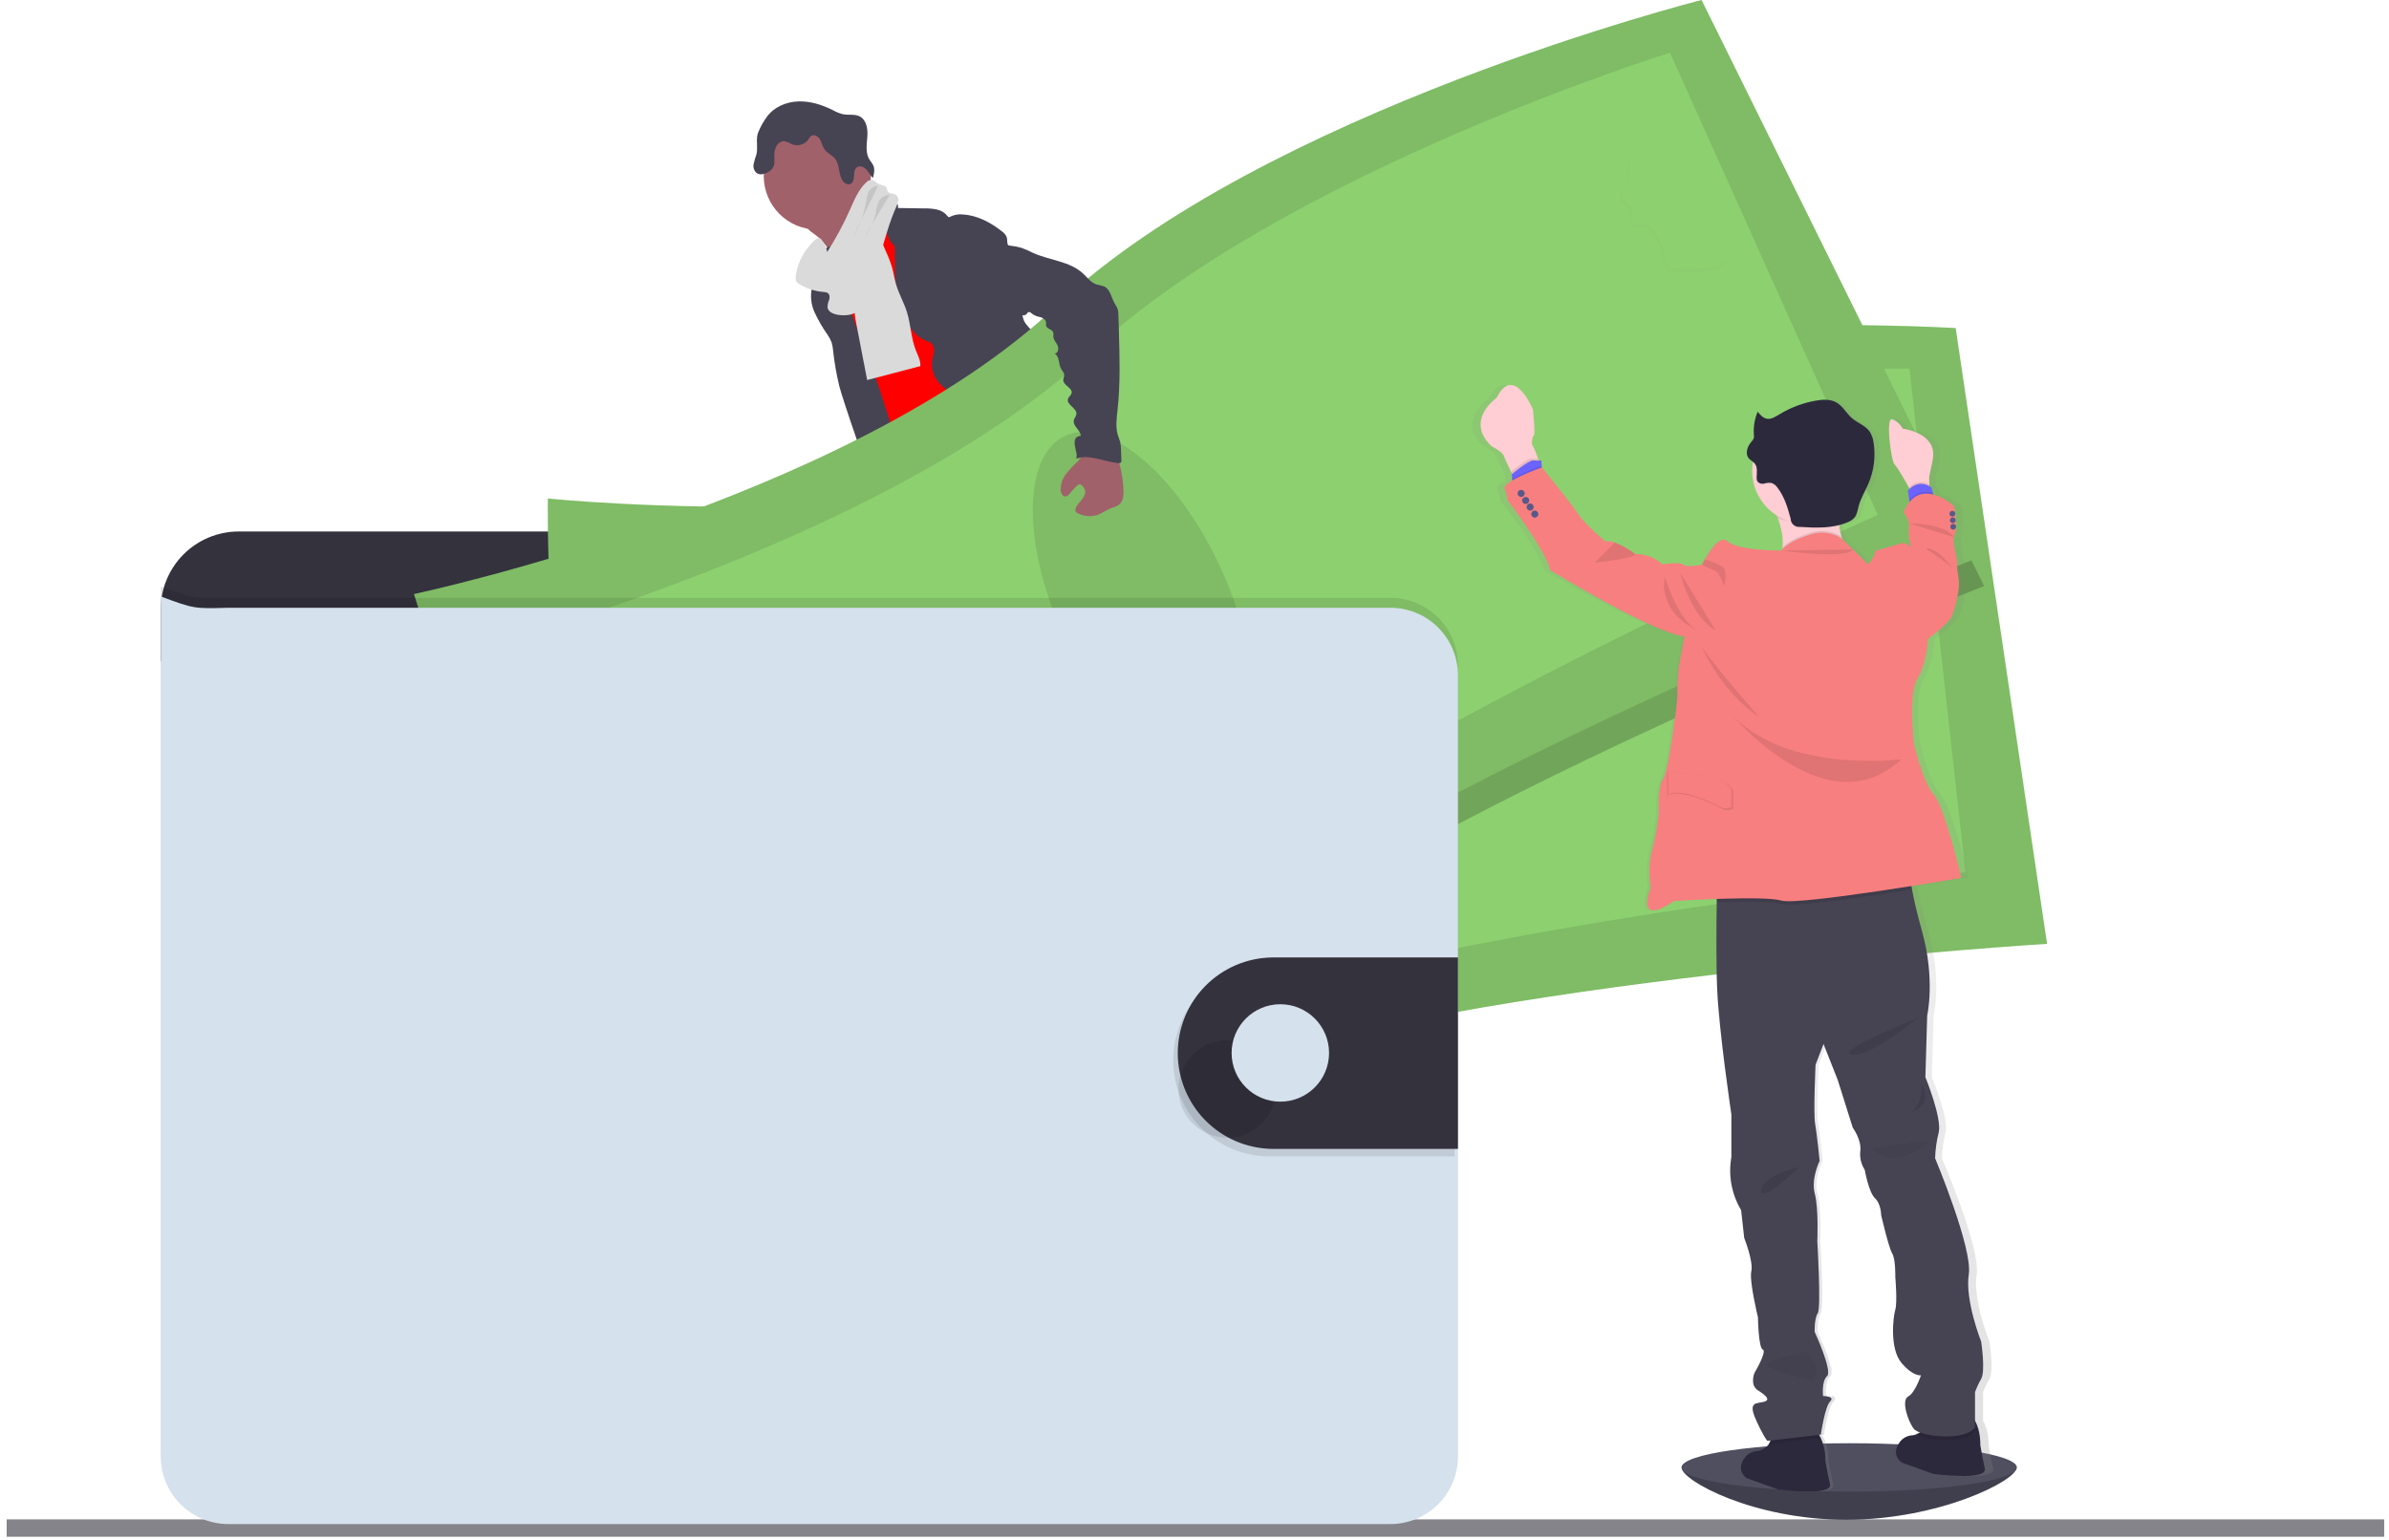 <svg width="349" height="225" viewBox="0 0 349 225" fill="none" xmlns="http://www.w3.org/2000/svg">
<g clip-path="url(#clip0_34_210)">
<path d="M348.297 222.02H0.97V224.559H348.297V222.02Z" fill="#85848B"/>
<path d="M140.006 141.379C142.2 141.66 144.477 141.839 146.578 141.157C146.909 141.054 147.273 140.826 147.24 140.495C147.216 140.375 147.165 140.262 147.091 140.164C146.299 138.976 145.633 137.709 145.105 136.382C145.085 136.313 145.042 136.252 144.983 136.21C144.915 136.185 144.84 136.185 144.771 136.21C143.802 136.465 142.964 137.09 142.001 137.358C141.51 137.493 140.998 137.531 140.492 137.471C140.056 137.421 139.46 137.06 139.063 137.107C139.288 138.553 139.837 139.903 140.006 141.379Z" fill="#6C63FF"/>
<path d="M181.5 137.716C182.946 136.723 184.445 135.68 185.299 134.148C185.36 134.057 185.395 133.95 185.401 133.841C185.387 133.732 185.345 133.63 185.279 133.543C184.466 132.25 183.419 131.12 182.192 130.21C181.551 130.663 180.973 131.197 180.471 131.799C180.107 132.183 179.101 132.792 179.091 133.377C179.091 133.708 179.475 134.092 179.653 134.37C179.895 134.727 180.123 135.091 180.342 135.462C180.467 135.644 181.616 137.643 181.5 137.716Z" fill="#6C63FF"/>
<path d="M148.607 145.81C148.632 146.151 148.539 146.49 148.342 146.77C148.187 146.925 147.996 147.039 147.786 147.1C144.718 148.199 141.167 146.829 138.106 147.911C137.478 148.133 136.882 148.454 136.25 148.666C135.496 148.892 134.719 149.03 133.934 149.076C132.851 149.179 131.763 149.245 130.677 149.275C129.853 149.333 129.024 149.26 128.222 149.059C127.821 148.957 127.446 148.771 127.121 148.514C126.797 148.257 126.53 147.934 126.339 147.567C126.173 147.238 126.139 146.858 126.246 146.505C126.294 146.384 126.363 146.272 126.448 146.174C126.656 145.941 126.899 145.743 127.17 145.588L128.298 144.86C128.827 144.486 129.402 144.181 130.009 143.953C130.456 143.808 130.929 143.745 131.382 143.622C132.967 143.159 134.178 141.902 135.304 140.694L136.839 139.056C136.983 138.876 137.165 138.73 137.372 138.629C137.585 138.558 137.811 138.536 138.034 138.566C139.525 138.673 140.965 139.155 142.22 139.969C142.54 140.21 142.887 140.414 143.252 140.578C144.152 140.929 145.307 140.664 146.138 140.221C146.532 140.009 146.446 139.89 146.611 139.512C146.777 139.135 147.18 138.894 147.531 139.238C147.637 139.357 147.712 139.5 147.749 139.655C148.08 140.747 147.955 141.922 147.955 143.067C147.945 143.246 147.967 143.425 148.021 143.596C148.105 143.769 148.206 143.933 148.322 144.086C148.346 144.126 148.367 144.168 148.385 144.212C148.587 144.718 148.663 145.267 148.607 145.81Z" fill="#514E7F"/>
<path d="M148.607 145.81C148.632 146.151 148.539 146.49 148.342 146.769C148.187 146.925 147.996 147.039 147.786 147.1C144.718 148.199 141.167 146.829 138.106 147.911C137.478 148.133 136.882 148.454 136.25 148.666C135.496 148.892 134.719 149.03 133.934 149.076C132.851 149.178 131.763 149.245 130.677 149.274C129.853 149.333 129.024 149.26 128.222 149.059C127.821 148.957 127.446 148.771 127.121 148.514C126.797 148.256 126.53 147.934 126.339 147.567C126.173 147.238 126.139 146.857 126.246 146.505C126.294 146.384 126.363 146.272 126.448 146.174C126.627 146.548 126.756 147.044 126.868 147.223C127.02 147.488 127.227 147.717 127.475 147.896C127.722 148.074 128.005 148.198 128.305 148.259C128.753 148.286 129.202 148.229 129.628 148.09C132.408 147.401 135.363 147.392 138.034 146.349C138.95 145.988 139.824 145.509 140.787 145.29C141.75 145.072 142.772 145.131 143.765 145.049C145.334 144.923 146.853 144.45 148.398 144.201C148.598 144.713 148.669 145.265 148.607 145.81Z" fill="#464353"/>
<path d="M188.525 137.514C188.38 138.679 187.642 139.681 186.831 140.532C186.02 141.382 185.104 142.147 184.458 143.126C183.664 144.341 183.307 145.846 182.274 146.872C181.878 147.245 181.433 147.562 180.951 147.815C180.411 148.134 179.84 148.397 179.246 148.6C177.704 149.093 176.043 148.98 174.431 148.861C173.908 148.856 173.39 148.756 172.903 148.566C172.681 148.454 172.468 148.323 172.267 148.176C171.863 147.927 171.523 147.587 171.274 147.183C171.152 146.964 171.118 146.706 171.178 146.462C171.271 146.193 171.429 145.952 171.638 145.76C172.001 145.383 172.39 145.033 172.803 144.711C173.37 144.346 173.88 143.9 174.319 143.388C174.588 142.983 174.786 142.535 174.905 142.064C175.139 141.238 175.282 140.389 175.332 139.532C175.33 138.963 175.388 138.395 175.507 137.838C175.752 136.964 176.4 136.183 176.328 135.28C176.298 135.151 176.31 135.015 176.361 134.893C176.438 134.797 176.545 134.731 176.665 134.704C177.171 134.503 177.704 134.379 178.247 134.337C178.519 134.318 178.792 134.36 179.046 134.46C179.3 134.559 179.529 134.714 179.716 134.913C179.941 135.184 180.09 135.575 180.421 135.68C180.585 135.725 180.757 135.732 180.924 135.7C181.738 135.618 182.599 135.515 183.24 134.989C183.537 134.723 183.776 134.398 183.941 134.035C184.106 133.672 184.194 133.279 184.2 132.881C184.2 132.58 184.064 132.265 184.531 132.219C184.882 132.173 185.16 132.55 185.339 132.782C185.984 133.645 186.646 134.549 186.887 135.601C186.981 135.565 187.081 135.545 187.182 135.545C187.388 135.543 187.592 135.591 187.776 135.685C187.96 135.779 188.118 135.916 188.237 136.084C188.501 136.511 188.603 137.018 188.525 137.514Z" fill="#514E7F"/>
<path d="M188.525 137.514C188.38 138.678 187.642 139.681 186.831 140.532C186.02 141.382 185.104 142.146 184.458 143.126C183.664 144.34 183.307 145.846 182.274 146.872C181.878 147.245 181.433 147.562 180.951 147.815C180.411 148.134 179.84 148.397 179.246 148.599C177.704 149.093 176.043 148.98 174.432 148.861C173.908 148.856 173.39 148.756 172.903 148.566C172.681 148.454 172.468 148.323 172.267 148.176C171.863 147.927 171.523 147.587 171.275 147.183C171.585 147.034 171.923 146.953 172.267 146.945C172.982 146.985 173.505 147.66 174.19 147.868C175.166 148.163 176.139 147.474 177.129 147.239C177.774 147.087 178.452 147.127 179.091 146.908C179.623 146.703 180.115 146.405 180.544 146.028C181.131 145.608 181.654 145.104 182.096 144.532C182.462 143.961 182.767 143.352 183.006 142.716C183.528 141.497 184.143 140.32 184.846 139.195C184.949 139.017 185.075 138.852 185.219 138.705C185.375 138.563 185.55 138.463 185.726 138.338C186.388 137.838 186.662 137.014 186.894 136.206C186.957 135.961 187.044 135.723 187.155 135.495C187.362 135.493 187.566 135.541 187.749 135.635C187.933 135.729 188.092 135.866 188.211 136.034C188.496 136.471 188.608 136.999 188.525 137.514Z" fill="#464353"/>
<path d="M119.135 34.34C119.958 34.957 120.636 35.748 121.12 36.656C121.584 37.563 124.254 44.598 124.099 45.621C124.969 44.744 128.401 44.601 129.281 43.724C129.648 43.357 131.63 41.524 131.928 41.097C132.226 40.67 134.436 39.773 134.678 39.323C135.581 37.705 128.271 31.573 129.208 29.975C129.26 29.901 129.286 29.813 129.284 29.723C129.263 29.648 129.22 29.58 129.162 29.528C128.563 28.916 127.768 28.535 127.047 28.082C126.326 27.628 125.631 26.996 125.435 26.163C124.748 26.479 124.116 26.906 123.566 27.427C122.224 28.576 120.906 29.749 119.611 30.944C119.105 31.414 118.125 32.04 117.89 32.711C117.613 33.433 118.652 33.946 119.135 34.34Z" fill="#A1616A"/>
<path d="M130.969 31.735C129.847 32.489 128.799 33.346 127.838 34.296C126.931 35.193 126.071 36.232 125.853 37.486C125.76 37.98 125.773 38.479 125.697 38.979C125.366 41.147 123.493 42.735 122.666 44.763C122.426 45.389 122.25 46.038 122.14 46.699C121.907 47.953 121.78 49.224 121.759 50.498C121.739 51.733 122.95 52.583 123.394 53.735C123.837 54.886 123.956 56.071 124.181 57.252C124.605 59.483 125.383 61.634 126.167 63.772C127.798 68.279 133.086 80.738 134.718 85.248C139.718 83.994 153.028 81.112 157.455 78.468C158.931 77.587 147.213 67.656 148.792 66.971C148.882 66.957 148.968 66.923 149.042 66.87C149.117 66.817 149.178 66.747 149.221 66.667C149.264 66.586 149.288 66.497 149.29 66.406C149.293 66.314 149.274 66.224 149.235 66.141C147.657 59.238 142.719 53.566 140.479 46.845C139.701 44.512 138.305 42.52 137.246 40.303C136.286 38.294 135.773 36.074 134.625 34.164C134.409 33.771 134.125 33.418 133.788 33.122C133.502 32.902 133.192 32.715 132.865 32.562C132.209 32.245 131.601 32.056 130.969 31.735Z" fill="#FF0000"/>
<path d="M119.399 33.555C123.722 33.555 127.226 30.051 127.226 25.729C127.226 21.407 123.722 17.903 119.399 17.903C115.077 17.903 111.573 21.407 111.573 25.729C111.573 30.051 115.077 33.555 119.399 33.555Z" fill="#A1616A"/>
<path d="M127.361 29.405C127.751 29.046 128.241 28.813 128.767 28.737C129.292 28.662 129.828 28.747 130.303 28.982C130.833 29.257 131.296 29.813 131.177 30.395L135.059 30.454C135.676 30.438 136.294 30.494 136.899 30.623C137.507 30.756 138.05 31.096 138.434 31.586C138.48 31.649 138.533 31.725 138.613 31.735C138.677 31.736 138.74 31.715 138.791 31.676C139.389 31.376 140.061 31.261 140.724 31.345C142.822 31.48 144.761 32.529 146.406 33.84C146.702 34.044 146.933 34.33 147.068 34.664C147.203 35.104 147.041 35.657 147.399 35.971C147.399 39.611 148.65 43.013 149.483 46.56C149.632 47.193 150.238 47.752 150.658 48.248C151.177 48.798 151.601 49.431 151.912 50.121C152.621 51.961 151.644 54.125 152.333 55.972C152.624 56.753 153.186 57.395 153.656 58.073C154.276 58.856 154.667 59.795 154.788 60.787C154.818 61.23 154.762 61.677 154.788 62.11C154.832 62.707 154.943 63.296 155.119 63.867C155.401 64.935 155.697 66.002 156.006 67.067C156.509 68.788 157.164 70.645 158.706 71.561C154.983 72.193 151.059 72.812 147.511 71.518C147.016 71.35 146.547 71.115 146.115 70.82C144.834 69.907 144.215 68.345 143.663 66.869C143.047 65.214 142.422 63.53 142.296 61.77C142.297 61.209 142.218 60.652 142.061 60.115C141.7 59.155 140.737 58.576 139.864 58.043C138.877 57.503 137.983 56.808 137.216 55.985C136.836 55.571 136.544 55.082 136.36 54.551C136.175 54.019 136.102 53.455 136.144 52.894C136.21 52.348 136.425 51.822 136.445 51.273C136.465 50.723 136.22 50.095 135.694 49.949C132.984 49.128 131.69 45.918 131.088 43.152C130.828 41.722 130.711 40.27 130.74 38.817L130.704 35.994C130.33 35.654 130.029 35.241 129.82 34.781C129.61 34.321 129.497 33.822 129.486 33.317C129.522 33.022 129.516 32.724 129.469 32.43C129.338 32.072 129.125 31.748 128.847 31.487C128.249 30.873 127.748 30.171 127.361 29.405Z" fill="#464353"/>
<path d="M119.026 38.354C118.936 39.227 119.135 40.124 118.94 40.981C118.864 41.312 118.731 41.643 118.635 41.951C118.342 43.184 118.469 44.48 118.996 45.634C119.522 46.776 120.153 47.867 120.879 48.893C121.124 49.244 121.327 49.623 121.481 50.022C121.606 50.441 121.684 50.873 121.713 51.309C121.904 53.062 122.212 54.799 122.633 56.511C123.003 57.994 127.213 70.668 128.192 71.843C128.37 72.103 128.639 72.286 128.947 72.356C129.168 72.364 129.388 72.319 129.589 72.223L131.574 71.462C131.743 71.41 131.899 71.325 132.034 71.211C132.22 70.993 132.321 70.716 132.319 70.43C132.461 68.815 128.242 56.051 127.706 54.526C126.084 49.919 123.927 45.478 122.871 40.71C122.576 39.386 122.421 37.348 121.451 36.292C121.051 35.855 121.187 36.04 120.707 36.269C120.464 36.374 120.23 36.497 120.005 36.636C119.724 36.831 119.491 37.087 119.321 37.384C119.152 37.681 119.051 38.012 119.026 38.354Z" fill="#464353"/>
<path d="M125.052 47.093C125.584 49.909 126.134 52.719 126.68 55.535L134.45 53.5C134.513 52.686 134.079 51.931 133.788 51.183C133.08 49.406 133.063 47.427 132.491 45.601C132.057 44.211 131.303 42.934 130.896 41.534C130.661 40.72 130.542 39.879 130.31 39.055C130.061 38.246 129.756 37.455 129.397 36.689C128.96 35.578 128.392 34.523 127.702 33.549C126.71 33.919 125.651 34.349 125.085 35.246C124.794 35.752 124.629 36.319 124.602 36.901C124.466 38.645 125.098 40.399 124.889 42.133C124.675 43.784 124.73 45.459 125.052 47.093Z" fill="#DADADA"/>
<path d="M134.579 84.553C135.016 86.208 134.384 87.948 133.867 89.587C133.09 92.054 132.56 94.592 132.286 97.165C132.252 97.819 132.12 98.465 131.895 99.081C131.65 99.633 131.233 100.1 130.949 100.626C130.168 102.009 130.188 103.697 130.356 105.279C130.469 106.321 130.638 107.36 130.846 108.386C131.101 109.64 131.415 110.951 131.048 112.175C131.663 112.039 132.08 112.837 132.041 113.462C132.001 114.088 131.799 114.786 132.1 115.326C132.861 115.603 132.868 116.649 132.845 117.46C132.857 118.866 133.035 120.265 133.374 121.63C134.526 127.167 135.748 132.689 137.041 138.195C139.837 139.062 143.103 139.966 145.771 138.765C146.267 138.543 146.763 138.189 146.876 137.653C146.905 137.364 146.869 137.072 146.77 136.799L145.506 132.199C145.198 131.087 144.89 129.939 145.052 128.797C145.175 127.947 145.546 127.03 145.129 126.279C144.986 126.021 144.761 125.819 144.596 125.574C143.934 124.605 144.281 123.307 144.334 122.133C144.355 121.869 144.337 121.604 144.281 121.345C144.191 121.043 144.064 120.753 143.904 120.481C142.859 118.453 142.358 116.189 142.448 113.909C142.488 113.618 142.448 113.322 142.332 113.052C142.252 112.941 142.18 112.823 142.117 112.701C142.068 112.489 142.092 112.266 142.187 112.069C141.807 111.782 141.465 111.448 141.167 111.077C141.351 110.962 141.506 110.808 141.621 110.625C141.737 110.442 141.809 110.236 141.832 110.021C141.856 109.806 141.83 109.589 141.758 109.385C141.685 109.182 141.567 108.997 141.412 108.846C141.547 108.819 141.672 108.755 141.773 108.661C141.874 108.567 141.946 108.447 141.983 108.315C142.02 108.182 142.019 108.042 141.981 107.909C141.942 107.777 141.868 107.658 141.766 107.565C141.604 107.453 141.389 107.403 141.273 107.235C141.095 106.99 141.24 106.649 141.386 106.387L142.157 104.994C142.733 103.958 142.862 102.678 143.481 101.685C144.367 100.239 144.947 98.627 145.519 97.032L147.746 90.887L149.245 92.188C149.745 92.569 150.163 93.046 150.476 93.591C150.689 94.129 150.824 94.695 150.877 95.272C151.426 98.608 153.524 101.5 154.302 104.786C154.474 105.517 154.59 106.285 155.01 106.91C155.16 107.102 155.295 107.306 155.414 107.519C155.523 107.844 155.58 108.185 155.582 108.528C155.652 109.201 155.865 109.85 156.208 110.432C156.55 111.015 157.014 111.517 157.568 111.904C158.306 112.41 159.222 112.758 159.623 113.558C159.703 113.806 159.814 114.043 159.954 114.263C160.311 114.693 161.082 114.743 161.234 115.283C161.321 115.584 161.162 115.944 161.33 116.209C161.426 116.332 161.553 116.426 161.698 116.484L163.852 117.559C166.261 118.764 167.492 121.53 169.269 123.546C169.883 124.202 170.426 124.921 170.891 125.69C171.658 127.063 172.013 128.787 173.31 129.661C173.658 129.842 173.976 130.078 174.25 130.359C174.657 130.895 174.508 131.646 174.544 132.322C174.58 132.997 175.097 133.801 175.739 133.596C175.514 134.413 175.514 135.276 175.739 136.094C178.557 135.949 181.245 134.861 183.37 133.003C183.998 132.454 184.604 131.752 184.611 130.918C184.62 130.775 184.588 130.631 184.518 130.505C184.391 130.342 184.223 130.215 184.032 130.137C182.016 129.045 181.411 126.514 180.391 124.459C179.501 122.645 178.184 121.084 177.082 119.399C174.686 115.776 173.052 111.391 169.428 108.998C168.631 108.472 167.704 108.006 167.304 107.135C167.082 106.649 167.055 106.093 166.88 105.59C166.705 105.087 166.284 104.597 165.748 104.597C166.046 103.869 165.986 102.982 166.006 102.195C166.027 101.845 165.986 101.495 165.887 101.159C165.75 100.798 165.571 100.453 165.354 100.133C164.409 98.532 163.936 96.697 163.991 94.838C164.018 93.882 164.186 92.896 163.898 91.982C163.753 91.522 163.498 91.102 163.323 90.659C163.058 89.855 162.919 89.016 162.909 88.17L162.71 84.99C162.68 83.931 162.543 82.878 162.3 81.846C161.638 79.378 160.976 69.037 158.71 67.872C156.443 66.707 152.548 74.665 149.996 74.821C148.868 74.868 147.752 75.083 146.687 75.46C144.99 76.095 143.567 77.28 142.18 78.438L137.488 82.379C136.495 83.197 135.674 83.978 134.579 84.553Z" fill="#464353"/>
<path d="M112.056 17.039C113.089 15.629 114.863 14.881 116.61 14.819C118.357 14.756 120.078 15.305 121.643 16.083C122.105 16.345 122.599 16.548 123.112 16.685C123.94 16.854 124.86 16.629 125.608 17.016C126.6 17.542 126.792 18.882 126.706 19.994C126.62 21.106 126.412 22.34 127.004 23.303C127.214 23.578 127.405 23.866 127.577 24.167C127.831 24.739 127.682 25.401 127.53 26.007C127.143 25.676 126.925 25.176 126.581 24.792C126.236 24.409 125.637 24.15 125.211 24.438C124.784 24.726 124.79 25.249 124.767 25.719C124.744 26.189 124.625 26.752 124.181 26.904C123.996 26.946 123.803 26.931 123.626 26.862C123.449 26.793 123.296 26.673 123.189 26.517C122.431 25.59 122.735 24.111 121.984 23.177C121.557 22.648 120.846 22.39 120.452 21.834C120.141 21.397 120.061 20.841 119.79 20.371C119.519 19.901 118.887 19.557 118.466 19.882C118.323 20.019 118.203 20.178 118.112 20.355C117.85 20.73 117.469 21.006 117.031 21.138C116.593 21.27 116.122 21.251 115.697 21.083C115.371 20.883 115.019 20.73 114.651 20.629C114.41 20.617 114.17 20.673 113.959 20.79C113.748 20.907 113.574 21.081 113.456 21.291C113.219 21.712 113.104 22.192 113.125 22.674C113.125 23.336 113.244 24.041 112.867 24.571C112.724 24.77 112.544 24.941 112.338 25.074C111.785 25.428 111.014 25.666 110.504 25.262C110.332 25.101 110.203 24.899 110.131 24.674C110.06 24.449 110.047 24.21 110.094 23.978C110.193 23.518 110.324 23.064 110.485 22.622C110.776 21.596 110.395 20.441 110.713 19.474C111.046 18.604 111.498 17.785 112.056 17.039Z" fill="#464353"/>
<path d="M116.249 40.386C116.2 40.627 116.225 40.877 116.322 41.104C116.42 41.258 116.554 41.386 116.713 41.477C117.825 42.171 119.091 42.581 120.399 42.672C120.577 42.675 120.752 42.721 120.909 42.804C121.22 43.01 121.24 43.466 121.124 43.83C120.969 44.174 120.889 44.546 120.889 44.922C120.985 45.614 121.805 45.915 122.497 46.018C123.467 46.14 124.529 46.077 125.297 45.472C125.817 44.997 126.213 44.403 126.452 43.741C128.351 39.376 129.016 34.551 130.939 30.2C131.084 29.916 131.182 29.609 131.227 29.293C131.247 29.135 131.225 28.974 131.162 28.827C131.099 28.681 130.998 28.554 130.869 28.459C130.512 28.237 129.956 28.363 129.714 28.016C129.595 27.84 129.609 27.602 129.503 27.417C129.281 27.023 128.698 27.086 128.301 26.858C127.99 26.692 127.775 26.351 127.428 26.285C127.257 26.275 127.087 26.306 126.93 26.373C126.773 26.441 126.634 26.545 126.524 26.675C125.396 27.728 124.804 29.22 124.175 30.63C123.215 32.791 122.091 34.875 120.813 36.864C120.962 36.633 120.098 34.879 119.76 34.803C119.168 34.684 118.41 35.723 118.089 36.11C117.082 37.331 116.444 38.814 116.249 40.386Z" fill="#DADADA"/>
<path opacity="0.1" d="M128.272 27.165C128.034 27.169 127.8 27.227 127.588 27.333C127.375 27.44 127.189 27.593 127.044 27.781C126.69 28.241 126.62 28.849 126.531 29.435C126.23 31.291 125.567 33.07 124.582 34.67" fill="black"/>
<path opacity="0.1" d="M129.959 28.485C129.631 28.493 129.311 28.585 129.029 28.754C128.748 28.923 128.515 29.162 128.354 29.448C128.135 29.969 127.999 30.521 127.951 31.083C127.667 32.331 127.12 33.503 126.346 34.522" fill="black"/>
<path d="M208.605 93.18V89.07C208.605 86.045 207.402 83.143 205.262 81.004C203.123 78.865 200.221 77.663 197.195 77.663H34.883C31.857 77.663 28.955 78.865 26.816 81.004C24.676 83.143 23.473 86.045 23.473 89.07V96.648L208.605 93.18Z" fill="#33323D"/>
<path d="M80.037 72.845C80.037 72.845 79.573 101.589 84.669 111.047C89.766 120.504 91.95 161.648 91.95 161.648C91.95 161.648 145.373 167.174 182.602 155.029C219.83 142.884 299.046 137.917 299.046 137.917L285.697 47.944C285.697 47.944 219.748 43.714 182.231 61.607C144.715 79.5 80.037 72.845 80.037 72.845Z" fill="#8DD070"/>
<path opacity="0.1" d="M80.037 72.845C80.037 72.845 79.573 101.589 84.669 111.047C89.766 120.504 91.95 161.648 91.95 161.648C91.95 161.648 145.373 167.174 182.602 155.029C219.83 142.884 299.046 137.917 299.046 137.917L285.697 47.944C285.697 47.944 219.748 43.714 182.231 61.607C144.715 79.5 80.037 72.845 80.037 72.845Z" fill="black"/>
<path d="M91.86 83.345C91.86 83.345 90.189 107.062 94.382 114.64C98.575 122.218 98.77 156.048 98.77 156.048C98.77 156.048 146.849 158.279 181.05 146.637C215.25 134.995 287.12 127.444 287.12 127.444L278.952 53.864C278.952 53.864 219.486 53.252 184.779 69.639C150.072 86.026 91.86 83.345 91.86 83.345Z" fill="#8DD070"/>
<path opacity="0.1" d="M184.251 133.165C191.092 132.313 195.156 119.728 193.329 105.056C191.501 90.384 184.474 79.181 177.633 80.033C170.792 80.885 166.728 93.47 168.556 108.142C170.383 122.814 177.41 134.017 184.251 133.165Z" fill="black"/>
<path opacity="0.2" d="M249.54 4.113C249.54 4.113 185.471 20.328 155.258 48.87C125.045 77.412 61.442 90.927 61.442 90.927C61.442 90.927 69.821 118.423 77.571 125.862C85.321 133.301 100.021 171.793 100.021 171.793C100.021 171.793 152.561 160.655 184.263 137.662C215.965 114.67 289.85 85.632 289.85 85.632L249.54 4.113Z" fill="black"/>
<path d="M60.479 86.81C60.479 86.81 68.855 114.31 76.599 121.749C84.342 129.188 99.048 167.677 99.048 167.677C99.048 167.677 151.595 156.542 183.3 133.549C215.006 110.557 288.883 81.529 288.883 81.529L248.574 0C248.574 0 184.508 16.215 154.295 44.757C124.082 73.299 60.479 86.81 60.479 86.81Z" fill="#8DD070"/>
<path opacity="0.1" d="M60.479 86.81C60.479 86.81 68.855 114.31 76.599 121.749C84.342 129.188 99.048 167.677 99.048 167.677C99.048 167.677 151.595 156.542 183.3 133.549C215.006 110.557 288.883 81.529 288.883 81.529L248.574 0C248.574 0 184.508 16.215 154.295 44.757C124.082 73.299 60.479 86.81 60.479 86.81Z" fill="black"/>
<path d="M74.944 93.177C74.944 93.177 80.632 116.265 86.95 122.189C93.267 128.112 103.827 160.245 103.827 160.245C103.827 160.245 150.268 147.61 179.246 126.034C208.225 104.458 274.316 75.248 274.316 75.248L243.968 7.701C243.968 7.701 187.185 25.362 159.179 51.61C131.174 77.859 74.944 93.177 74.944 93.177Z" fill="#8DD070"/>
<path opacity="0.1" d="M178.175 112.241C184.424 109.331 184.431 96.106 178.189 82.703C171.948 69.299 161.822 60.793 155.572 63.703C149.323 66.613 149.317 79.838 155.558 93.241C161.8 106.645 171.926 115.151 178.175 112.241Z" fill="black"/>
<path opacity="0.1" d="M212.987 97.214V211.382C212.987 212.678 212.732 213.962 212.235 215.16C211.739 216.358 211.012 217.446 210.095 218.363C209.178 219.28 208.089 220.007 206.891 220.502C205.693 220.998 204.409 221.253 203.112 221.253H33.351C30.733 221.252 28.223 220.212 26.373 218.361C24.522 216.509 23.483 213.999 23.483 211.382V85.705C28.347 87.512 28.347 87.512 33.351 87.359H203.112C205.728 87.359 208.236 88.397 210.088 90.245C211.939 92.092 212.982 94.599 212.987 97.214Z" fill="black"/>
<path d="M212.987 98.667V212.834C212.986 215.453 211.945 217.963 210.094 219.815C208.242 221.666 205.731 222.706 203.112 222.706H33.351C30.733 222.705 28.223 221.664 26.373 219.813C24.522 217.962 23.483 215.452 23.483 212.834V87.154C28.347 88.958 28.347 88.958 33.351 88.809H203.112C205.728 88.809 208.238 89.847 210.089 91.695C211.94 93.544 212.983 96.051 212.987 98.667Z" fill="#D5E1ED"/>
<path opacity="0.1" d="M212.504 140.876V168.973H185.254C181.561 168.923 178.036 167.421 175.442 164.792C172.848 162.163 171.394 158.618 171.394 154.924C171.394 151.231 172.848 147.686 175.442 145.057C178.036 142.428 181.561 140.926 185.254 140.876H212.504Z" fill="black"/>
<path d="M212.987 139.903V167.883H185.856C182.179 167.834 178.669 166.338 176.086 163.72C173.504 161.103 172.056 157.573 172.056 153.896C172.056 150.218 173.504 146.689 176.086 144.071C178.669 141.453 182.179 139.957 185.856 139.908L212.987 139.903Z" fill="#33323D"/>
<path opacity="0.1" d="M179.276 166.251C183.207 166.251 186.394 163.064 186.394 159.133C186.394 155.202 183.207 152.015 179.276 152.015C175.345 152.015 172.158 155.202 172.158 159.133C172.158 163.064 175.345 166.251 179.276 166.251Z" fill="black"/>
<path d="M187.039 160.982C190.971 160.982 194.158 157.795 194.158 153.864C194.158 149.933 190.971 146.746 187.039 146.746C183.108 146.746 179.921 149.933 179.921 153.864C179.921 157.795 183.108 160.982 187.039 160.982Z" fill="#D5E1ED"/>
<path d="M157.561 67.322C156.916 67.896 156.319 68.523 155.778 69.195C155.232 69.877 154.942 70.728 154.957 71.601C154.96 71.854 155.041 72.1 155.188 72.306C155.264 72.404 155.368 72.477 155.487 72.513C155.606 72.549 155.733 72.547 155.85 72.508C155.983 72.44 156.097 72.34 156.181 72.216C156.531 71.796 156.902 71.394 157.293 71.012C157.435 70.87 157.624 70.721 157.816 70.774C157.902 70.804 157.979 70.855 158.041 70.923C158.264 71.115 158.426 71.368 158.508 71.651C158.623 72.157 158.329 72.663 157.995 73.06C157.66 73.457 157.267 73.838 157.131 74.338C157.08 74.47 157.08 74.616 157.131 74.748C157.195 74.844 157.284 74.919 157.389 74.966C157.863 75.227 158.388 75.381 158.928 75.416C159.468 75.452 160.009 75.368 160.513 75.172C161.175 74.904 161.764 74.444 162.446 74.205C162.741 74.125 163.027 74.014 163.299 73.874C163.494 73.745 163.662 73.578 163.792 73.383C163.922 73.188 164.012 72.969 164.057 72.739C164.143 72.28 164.16 71.81 164.107 71.346C164.024 69.549 163.639 67.778 162.968 66.108C162.93 66 162.863 65.904 162.776 65.83C162.677 65.769 162.562 65.738 162.446 65.74C161.598 65.651 160.209 65.218 159.391 65.532C159.105 65.689 158.859 65.908 158.67 66.174C158.518 66.343 157.561 67.1 157.561 67.322Z" fill="#A1616A"/>
<path d="M157.293 66.575C157.293 65.767 156.3 63.818 157.879 63.689C157.879 62.825 156.658 62.289 156.886 61.373C156.959 61.068 157.217 60.82 157.247 60.509C157.346 59.625 155.751 59.145 156.016 58.298C156.115 57.967 156.466 57.775 156.542 57.448C156.721 56.683 155.354 56.343 155.327 55.558C155.327 55.294 155.476 55.045 155.463 54.781C155.463 54.45 155.175 54.198 155.016 53.91C154.603 53.172 154.805 52.031 154.05 51.65C154.55 51.693 154.712 50.952 154.507 50.498C154.302 50.045 153.881 49.651 153.878 49.148C153.903 48.966 153.903 48.781 153.878 48.599C153.739 48.116 152.948 48.076 152.816 47.606C152.799 47.426 152.793 47.245 152.799 47.063C152.746 46.69 152.362 46.451 152.002 46.345C151.627 46.282 151.266 46.153 150.936 45.965C150.705 45.789 150.437 45.498 150.188 45.634C150.096 45.69 150.049 45.796 149.98 45.876C149.682 46.223 149.113 46.071 148.739 45.816C147.634 45.065 147.084 43.718 146.849 42.404C146.614 41.09 146.621 39.734 146.326 38.433C146.237 38.028 146.117 37.63 145.969 37.242C145.843 36.911 145.44 36.391 145.413 36.057C145.354 35.296 146.929 35.816 147.528 35.892C148.109 35.949 148.684 36.059 149.245 36.223C149.844 36.449 150.43 36.706 151.002 36.994C153.392 38.049 156.277 38.178 158.197 39.952C158.829 40.535 159.361 41.299 160.182 41.564C160.558 41.636 160.93 41.732 161.294 41.852C162.204 42.278 162.346 43.486 162.843 44.36C162.999 44.591 163.135 44.834 163.25 45.088C163.345 45.387 163.39 45.7 163.382 46.014L163.452 48.308C163.564 52.15 163.677 56.002 163.266 59.821C163.134 61.081 162.935 62.379 163.309 63.59C163.409 63.921 163.548 64.232 163.64 64.566C163.722 64.958 163.764 65.357 163.766 65.757L163.819 67.243C163.837 67.359 163.811 67.477 163.746 67.574C163.691 67.619 163.626 67.651 163.557 67.667C163.487 67.684 163.415 67.685 163.346 67.67C161.277 67.485 159.186 66.32 157.234 67.025" fill="#464353"/>
<g opacity="0.1">
<path opacity="0.1" d="M252.734 37.821C252.443 38.137 252.079 38.378 251.675 38.523C249.504 39.426 247.062 39.323 244.725 39.184C244.475 39.187 244.227 39.131 244.001 39.022C243.643 38.814 243.508 38.377 243.398 37.98C242.942 36.325 242.521 34.806 241.436 33.426C241.227 33.108 240.917 32.869 240.556 32.748C240.215 32.716 239.872 32.748 239.543 32.844C239.379 32.891 239.205 32.896 239.039 32.856C238.872 32.817 238.719 32.735 238.593 32.619C238.458 32.419 238.397 32.178 238.421 31.937C238.421 31.242 238.577 30.465 238.143 29.925C237.902 29.624 237.518 29.462 237.27 29.164C237.108 28.945 237.009 28.685 236.982 28.414C236.956 28.142 237.004 27.869 237.121 27.622C236.707 28.284 236.532 29.114 237.012 29.684C237.26 29.978 237.644 30.14 237.885 30.442C238.319 30.984 238.173 31.765 238.163 32.453C238.138 32.694 238.198 32.935 238.332 33.135C238.458 33.252 238.611 33.335 238.778 33.375C238.945 33.415 239.12 33.411 239.285 33.364C239.613 33.265 239.957 33.232 240.298 33.267C240.656 33.384 240.966 33.617 241.178 33.929C242.26 35.309 242.684 36.825 243.14 38.486C243.194 38.895 243.398 39.269 243.713 39.535C243.94 39.645 244.189 39.699 244.441 39.694C246.787 39.84 249.233 39.946 251.39 39.032C251.795 38.889 252.159 38.648 252.449 38.331C252.595 38.144 252.707 37.934 252.78 37.709C252.783 37.752 252.76 37.788 252.734 37.821Z" fill="black"/>
<path opacity="0.1" d="M237.756 26.599C237.86 26.487 237.94 26.354 237.991 26.209C238.021 26.041 238.021 25.87 237.991 25.703C237.927 24.759 238.049 23.812 238.352 22.916L238.309 22.867C237.856 23.924 237.666 25.076 237.756 26.222C237.766 26.348 237.766 26.474 237.756 26.599Z" fill="black"/>
</g>
<path d="M294.606 214.43C294.606 216.383 283.226 222.075 269.708 222.075C256.19 222.075 245.657 216.383 245.657 214.43C245.657 212.478 256.613 213.107 270.145 213.107C283.676 213.107 294.606 212.475 294.606 214.43Z" fill="#504F60"/>
<path opacity="0.2" d="M294.606 214.431C294.606 216.383 283.226 222.075 269.708 222.075C256.19 222.075 245.657 216.383 245.657 214.431" fill="black"/>
<path d="M270.141 217.968C283.658 217.968 294.616 216.384 294.616 214.43C294.616 212.477 283.658 210.893 270.141 210.893C256.624 210.893 245.667 212.477 245.667 214.43C245.667 216.384 256.624 217.968 270.141 217.968Z" fill="#504F60"/>
<path d="M291.198 214.603C290.768 212.759 290.5 211.141 290.5 211.141C290.5 211.141 290.599 209.136 289.699 207.63V207.127V203.421C289.955 202.748 290.268 202.098 290.635 201.478C291.297 200.313 290.635 196.045 290.635 196.045C290.635 196.045 288.163 190.025 288.762 186.206C289.361 182.387 283.686 169.25 283.686 169.25C283.721 167.983 283.9 166.724 284.219 165.497C284.279 165.239 284.304 164.974 284.292 164.71C284.292 164.677 284.292 164.647 284.292 164.614C284.292 164.581 284.292 164.634 284.292 164.644C284.206 162.125 282.213 157.406 282.213 157.406L282.481 148.412C282.481 148.412 283.752 143.117 281.681 135.986C280.956 133.501 280.493 131.512 280.198 129.976C280.165 129.804 280.132 129.646 280.105 129.477C284.371 128.815 287.631 128.285 287.631 128.285C287.631 128.285 285.155 117.931 283.484 116.118C281.813 114.304 280.476 108.609 280.476 108.609C280.476 108.609 279.606 101.299 281.012 99.161C282.419 97.023 282.617 93.337 282.617 93.337C282.617 93.337 285.824 91.021 286.227 89.972C286.631 88.922 287.296 86.606 287.296 85.378C287.296 84.151 286.896 83.062 287.028 82.4C287.161 81.738 286.092 79.293 286.628 78.128C286.767 77.77 286.838 77.39 286.84 77.006C286.841 76.995 286.841 76.984 286.84 76.973C286.845 75.954 286.75 74.936 286.558 73.935C285.631 73.152 284.548 72.573 283.382 72.238L283.312 71.96L283.13 71.232C283.028 71.164 282.924 71.103 282.816 71.046V70.781L282.786 69.729L283.289 67.366C284.282 63.256 278.792 62.644 278.792 62.644C278.459 62.014 277.905 61.528 277.236 61.281C276.134 60.894 277.054 67.462 277.567 67.899C277.954 68.23 279.152 70.275 279.731 71.288L279.824 71.453C279.733 71.535 279.649 71.623 279.573 71.718L279.781 73.144L279.814 73.363C279.45 73.814 279.155 74.317 278.937 74.855C278.937 74.855 279.93 75.954 279.741 77.172C279.553 78.389 280.049 79.935 280.072 80.017C280.013 79.948 279.308 79.187 278.603 79.372C277.898 79.558 275.929 80.15 275.929 80.15C275.929 80.15 274.46 80.408 274.606 80.732C274.751 81.057 273.613 82.48 273.613 82.48L269.662 78.734C269.622 78.621 269.579 78.508 269.546 78.403C269.385 77.862 269.274 77.309 269.215 76.748C269.645 76.646 270.068 76.512 270.479 76.348C270.894 76.205 271.269 75.964 271.571 75.646C271.971 75.173 272.048 74.531 272.21 73.942C272.521 72.79 273.202 71.768 273.676 70.672C274.477 68.821 274.735 66.781 274.42 64.789C274.36 64.175 274.152 63.584 273.815 63.068C273.169 62.181 271.998 61.82 271.147 61.112C270.297 60.404 269.748 59.322 268.755 58.796C267.858 58.316 266.769 58.372 265.757 58.538C263.779 58.864 261.879 59.555 260.154 60.576C259.578 60.907 258.943 61.314 258.281 61.191C257.712 61.089 257.289 60.636 256.931 60.199C256.935 60.181 256.941 60.163 256.948 60.146C256.932 60.13 256.917 60.112 256.905 60.093C256.486 61.022 256.276 62.032 256.289 63.051C256.289 63.21 256.289 63.382 256.309 63.525V63.69C256.309 63.736 256.309 63.783 256.309 63.826C256.309 63.896 256.299 63.966 256.279 64.034C256.196 64.237 256.069 64.418 255.909 64.567C255.787 64.705 255.676 64.852 255.578 65.007C255.578 64.954 255.611 64.901 255.631 64.845C255.378 65.213 255.236 65.646 255.22 66.092C255.202 66.417 255.308 66.737 255.518 66.986C255.716 67.178 255.932 67.351 256.163 67.502C256.085 67.939 256.045 68.382 256.044 68.826C256.052 70.142 256.399 71.433 257.051 72.576C257.704 73.719 258.641 74.674 259.77 75.348C259.817 75.457 259.86 75.57 259.903 75.679C260.409 77.003 260.79 78.558 260.621 79.981C260.621 80.084 260.591 80.19 260.575 80.292C260.558 80.395 260.475 80.401 260.432 80.458C260.432 80.458 253.903 80.524 252.368 79.134C250.832 77.744 248.489 82.532 248.489 82.532C248.489 82.532 246.15 82.986 245.68 82.532C245.21 82.079 242.473 82.47 242.473 82.47C241.352 81.472 239.893 80.94 238.393 80.981C237.484 80.29 236.481 79.733 235.415 79.326L235.342 79.299C234.871 79.128 234.368 79.064 233.869 79.114C233.869 79.114 230.659 76.467 229.723 75.037C228.786 73.608 224.329 68.329 224.309 68.306V68.051L224.259 67.284C224.127 67.305 223.993 67.316 223.859 67.317C223.836 67.241 223.803 67.151 223.77 67.049C223.513 66.3 223.196 65.573 222.823 64.875C222.823 64.875 222.823 63.905 223.105 63.66C223.386 63.415 222.989 59.858 222.989 59.858C222.989 59.858 220.096 53.097 217.505 58.144C217.505 58.144 212.608 61.41 216.718 65.216C216.718 65.216 218.372 66.01 218.591 66.638C218.743 67.046 219.299 68.187 219.673 68.955L219.842 69.286L219.795 69.326L219.855 69.961L219.881 70.206C219.107 70.646 218.581 71.083 218.71 71.41C218.938 71.971 219.095 72.558 219.176 73.157C219.176 73.157 224.862 80.279 225.596 83.32C225.596 83.32 240.842 92.381 245.855 93.026L244.968 97.543C244.839 98.769 244.773 100 244.77 101.233C244.836 102.202 244.168 106.604 244.168 106.604C244.168 106.604 243.297 113.076 242.563 113.983C241.828 114.89 241.96 118.771 241.96 118.771C241.787 120.63 241.455 122.47 240.968 124.271C240.233 126.73 240.766 129.775 240.766 129.775C240.766 129.775 238.228 135.599 244.31 131.651C244.31 131.651 247.288 131.466 250.736 131.346C250.736 131.459 250.736 131.575 250.736 131.677C250.736 132.121 250.736 132.601 250.713 133.104C250.667 136.439 250.647 141.046 250.799 144.514C251.067 150.662 252.94 162.83 252.94 162.83V168.955C252.819 169.53 252.759 170.116 252.762 170.703C252.722 172.858 253.296 174.98 254.416 176.821L254.886 180.898C254.886 180.898 255.985 183.585 256.005 185.2C256 185.33 255.985 185.46 255.958 185.587C255.915 185.793 255.898 186.003 255.905 186.213C255.842 188.066 256.958 192.5 256.958 192.5C256.958 192.5 257.024 196.964 257.692 197.226C258.265 197.448 256.928 199.797 256.531 200.472C256.52 200.431 256.512 200.389 256.508 200.346L256.425 200.479C256.287 200.84 256.216 201.224 256.216 201.611C256.179 201.915 256.228 202.225 256.36 202.502C256.491 202.78 256.698 203.015 256.958 203.179C258.228 203.957 258.91 204.602 257.831 204.86C257.434 204.922 257.041 205.005 256.653 205.108C256.653 205.059 256.613 205.006 256.597 204.96C256.445 205.019 256.318 205.129 256.238 205.272C256.157 205.414 256.129 205.58 256.157 205.74C256.167 206.265 256.302 206.78 256.551 207.243C257.619 209.639 258.361 210.552 258.361 210.552L258.874 210.496C258.798 210.692 258.698 210.877 258.576 211.048C258.381 211.326 258.122 211.553 257.821 211.71C257.541 211.878 257.229 211.985 256.905 212.025C256.542 212.036 256.186 212.124 255.86 212.283C255.534 212.441 255.245 212.667 255.012 212.945C254.35 213.808 253.926 214.983 255.243 216.016L260.025 217.67C260.025 217.67 268.252 218.739 267.815 216.892C267.378 215.046 267.114 213.431 267.114 213.431C267.149 212.304 266.922 211.183 266.452 210.158C266.365 209.991 266.268 209.83 266.16 209.675L266.452 209.645C266.452 209.645 267.054 205.565 267.855 204.791C268.04 204.612 268.083 204.46 268.04 204.367C268.123 204.145 267.911 204.016 267.643 203.94L267.583 204.102C267.321 204.045 267.054 204.015 266.786 204.013C266.786 204.013 266.518 201.879 267.388 201.101C267.458 201.012 267.51 200.91 267.539 200.801C267.568 200.692 267.574 200.577 267.557 200.466C267.564 200.173 267.532 199.88 267.464 199.595C267.456 199.614 267.446 199.631 267.435 199.648C266.998 197.709 265.515 194.628 265.515 194.628C265.515 194.628 265.449 192.689 265.985 191.911C266.521 191.134 265.916 181.362 265.916 181.362C265.916 181.362 266.117 176.639 265.515 174.439C264.913 172.238 266.25 169.647 266.25 169.647C266.25 169.647 266.25 169.597 266.25 169.508V169.475L266.174 168.73C266.172 168.746 266.172 168.761 266.174 168.777C266.038 167.526 265.783 165.259 265.595 164.213C265.327 162.724 265.664 155.609 265.664 155.609L266.865 152.565L269.006 157.81L271.28 164.799C271.28 164.799 272.405 166.275 272.431 167.777C272.431 167.85 272.431 167.923 272.431 167.996C272.413 168.151 272.404 168.306 272.405 168.462C272.365 169.345 272.607 170.218 273.097 170.954C273.097 170.954 273.699 174.263 274.635 175.094C275.572 175.925 275.572 177.553 275.572 177.553C275.572 177.553 276.707 182.344 277.226 183.178C277.676 183.887 277.7 185.826 277.696 186.431C277.696 186.541 277.696 186.603 277.696 186.603C277.696 186.603 277.855 188.318 277.849 189.754C277.849 189.932 277.849 190.105 277.849 190.267C277.85 190.255 277.85 190.242 277.849 190.23C277.848 190.623 277.802 191.014 277.71 191.395L277.69 191.461C277.69 191.379 277.69 191.299 277.713 191.22C277.48 192.195 277.369 193.195 277.382 194.198C277.352 195.919 277.614 197.957 278.656 199.162C280.463 201.233 281.598 200.975 281.598 200.975C281.598 200.975 280.731 203.563 279.659 204.083C279.618 204.102 279.58 204.126 279.546 204.155C279.546 204.102 279.526 204.053 279.52 204.003C279.4 204.132 279.309 204.285 279.252 204.451C279.195 204.618 279.173 204.794 279.189 204.969C279.113 206.108 279.831 207.948 280.512 208.805C280.766 209.053 281.076 209.235 281.416 209.334C281.362 209.372 281.306 209.407 281.247 209.437C281.128 209.502 281.005 209.561 280.88 209.612C280.706 209.686 280.522 209.734 280.334 209.755C279.971 209.764 279.614 209.851 279.288 210.01C278.961 210.169 278.673 210.395 278.441 210.674C277.779 211.535 277.355 212.71 278.673 213.742L283.454 215.397C283.454 215.397 291.628 216.446 291.198 214.603Z" fill="url(#paint0_linear_34_210)"/>
<path d="M259.79 217.66L255.157 216.005C253.88 214.973 254.287 213.798 254.932 212.935C255.154 212.659 255.433 212.434 255.749 212.276C256.065 212.117 256.412 212.028 256.766 212.015C257.079 211.975 257.381 211.867 257.649 211.7C257.943 211.541 258.195 211.314 258.384 211.038C258.722 210.502 258.904 209.882 258.91 209.248C258.91 209.248 263.993 207.759 265.383 209.248C265.631 209.518 265.838 209.822 265.998 210.152C266.46 211.179 266.686 212.298 266.66 213.424C266.66 213.424 266.918 215.039 267.339 216.886C267.759 218.732 259.79 217.66 259.79 217.66Z" fill="#2D293D"/>
<path d="M282.438 215.377L277.806 213.722C276.528 212.69 276.935 211.515 277.581 210.654C277.801 210.378 278.079 210.153 278.395 209.994C278.711 209.835 279.057 209.746 279.411 209.735C279.594 209.716 279.772 209.668 279.94 209.592C280.062 209.541 280.182 209.482 280.297 209.417C281.591 208.705 281.558 206.958 281.558 206.958C281.558 206.958 286.638 205.469 288.031 206.958C288.217 207.16 288.381 207.382 288.517 207.62C289.388 209.126 289.292 211.134 289.292 211.134C289.292 211.134 289.55 212.753 289.954 214.596C290.357 216.439 282.438 215.377 282.438 215.377Z" fill="#2D293D"/>
<path opacity="0.1" d="M265.386 209.245C265.634 209.514 265.841 209.819 266.002 210.148L258.39 211.032C258.728 210.495 258.911 209.876 258.917 209.242C258.917 209.242 263.996 207.756 265.386 209.245Z" fill="black"/>
<path opacity="0.1" d="M288.524 207.627V209.053C287.339 211.002 281.611 210.575 279.947 209.599C280.069 209.548 280.188 209.489 280.304 209.424C281.598 208.712 281.565 206.965 281.565 206.965C281.565 206.965 286.644 205.476 288.038 206.965C288.224 207.167 288.387 207.389 288.524 207.627Z" fill="black"/>
<path d="M289.427 201.478C289.073 202.1 288.771 202.749 288.524 203.421V208.533C287.227 210.668 280.499 209.956 279.589 208.792C278.679 207.627 277.729 204.596 278.752 204.069C279.774 203.543 280.628 200.962 280.628 200.962C280.628 200.962 279.526 201.22 277.779 199.149C276.032 197.077 276.551 192.484 276.876 191.385C277.2 190.287 276.876 186.597 276.876 186.597C276.876 186.597 276.942 184.006 276.426 183.165C275.909 182.325 274.807 177.54 274.807 177.54C274.807 177.54 274.807 175.921 273.901 175.081C272.994 174.24 272.411 170.938 272.411 170.938C271.881 170.112 271.653 169.129 271.766 168.155C271.958 166.536 270.664 164.789 270.664 164.789L268.464 157.797L266.392 152.555L265.227 155.596C265.227 155.596 264.896 162.714 265.164 164.2C265.432 165.686 265.826 169.637 265.826 169.637C265.826 169.637 264.532 172.225 265.115 174.426C265.697 176.626 265.485 181.355 265.485 181.355C265.485 181.355 266.068 191.124 265.548 191.901C265.029 192.679 265.095 194.622 265.095 194.622C265.095 194.622 267.742 200.313 266.908 201.091C266.074 201.869 266.326 204.003 266.326 204.003C266.326 204.003 268.136 204.003 267.362 204.781C266.587 205.558 266.002 209.635 266.002 209.635L258.175 210.552C258.175 210.552 257.461 209.649 256.425 207.243C255.389 204.837 256.617 205.108 257.659 204.847C258.701 204.586 258.043 203.944 256.812 203.166C255.581 202.388 256.296 200.641 256.296 200.641C256.296 200.641 258.172 197.471 257.523 197.213C256.875 196.955 256.812 192.487 256.812 192.487C256.812 192.487 255.518 187.192 255.842 185.756C256.167 184.32 254.807 180.905 254.807 180.905L254.353 176.828C252.969 174.515 252.463 171.78 252.93 169.124V162.837C252.93 162.837 251.117 150.672 250.859 144.524C250.693 140.586 250.74 135.212 250.793 131.859C250.826 129.98 250.859 128.732 250.859 128.732L278.815 125.82C278.815 125.82 278.788 127.111 279.321 129.973C279.609 131.509 280.056 133.497 280.757 135.983C282.763 143.101 281.535 148.405 281.535 148.405L281.274 157.403C281.274 157.403 283.732 163.419 283.216 165.491C282.904 166.721 282.729 167.981 282.693 169.25C282.693 169.25 288.193 182.388 287.611 186.206C287.028 190.025 289.421 196.045 289.421 196.045C289.421 196.045 290.076 200.313 289.427 201.478Z" fill="#464353"/>
<path opacity="0.05" d="M273.444 167.764L281.955 166.629C281.955 166.629 277.134 171.55 273.444 167.764Z" fill="black"/>
<path opacity="0.1" d="M280.724 158.313C280.724 158.313 281.015 161.324 279.172 162.456C279.172 162.456 282.471 161.94 280.724 158.313Z" fill="black"/>
<path opacity="0.1" d="M280.201 148.736C280.201 148.736 273.087 154.594 270.499 154.107C267.911 153.621 280.201 148.736 280.201 148.736Z" fill="black"/>
<path opacity="0.1" d="M262.894 170.511C262.894 170.511 257.49 171.738 257.328 173.909C257.166 176.08 262.894 170.511 262.894 170.511Z" fill="black"/>
<path opacity="0.05" d="M264.082 197.501C264.082 197.501 256.448 198.924 258.615 199.893C260.783 200.863 264.344 201.641 264.344 201.641C264.344 201.641 266.809 201.77 264.082 197.501Z" fill="black"/>
<g opacity="0.05">
<path opacity="0.05" d="M257.073 201.436C256.881 201.316 256.719 201.154 256.598 200.963C256.477 200.771 256.401 200.555 256.375 200.33L256.296 200.466C256.296 200.466 255.584 202.213 256.815 202.988C256.954 203.077 257.09 203.166 257.212 203.252C257.441 203.209 257.685 203.176 257.92 203.117C258.963 202.858 258.304 202.213 257.073 201.436Z" fill="black"/>
<path opacity="0.05" d="M266.908 200.916C267.12 200.724 267.113 200.227 266.984 199.592C266.653 200.092 266.557 200.873 266.551 201.465C266.631 201.259 266.753 201.073 266.908 200.916Z" fill="black"/>
<path opacity="0.05" d="M265.734 168.721C265.452 169.486 265.279 170.287 265.217 171.1C265.365 170.538 265.563 169.991 265.81 169.465L265.734 168.721Z" fill="black"/>
<path opacity="0.05" d="M283.219 165.325C283.27 165.093 283.294 164.855 283.289 164.617C283.193 165.1 283.127 165.547 283.077 165.941C283.12 165.739 283.167 165.547 283.219 165.325Z" fill="black"/>
<path opacity="0.05" d="M265.552 191.73C265.658 191.571 265.717 191.035 265.744 190.29C265.504 190.866 265.377 191.483 265.37 192.107C265.415 191.974 265.476 191.847 265.552 191.73Z" fill="black"/>
<path opacity="0.05" d="M267.14 203.934C266.739 205.232 266.441 206.56 266.25 207.905L258.423 208.808C258.423 208.808 257.709 207.905 256.673 205.499C256.589 205.313 256.515 205.123 256.451 204.93C255.981 205.145 255.789 205.631 256.412 207.051C257.447 209.447 258.165 210.36 258.165 210.36L265.992 209.453C265.992 209.453 266.574 205.376 267.348 204.599C267.746 204.225 267.501 204.03 267.14 203.934Z" fill="black"/>
<path opacity="0.05" d="M256.815 192.312C256.815 192.312 256.878 196.776 257.527 197.034C257.858 196.296 258.073 195.594 257.781 195.479C257.12 195.22 257.07 190.753 257.07 190.753C257.07 190.753 255.776 185.458 256.1 184.022C256.425 182.586 255.065 179.171 255.065 179.171L254.611 175.094C253.227 172.78 252.721 170.046 253.188 167.39V161.103C253.188 161.103 251.375 148.938 251.117 142.79C250.951 138.852 250.998 133.477 251.051 130.125C251.051 129.52 251.07 128.984 251.08 128.53L250.859 128.553C250.859 128.553 250.822 129.798 250.792 131.681C250.74 135.033 250.69 140.407 250.859 144.342C251.117 150.49 252.927 162.658 252.927 162.658V168.945C252.462 171.6 252.969 174.334 254.353 176.646L254.803 180.723C254.803 180.723 256.163 184.151 255.839 185.577C255.515 187.004 256.815 192.312 256.815 192.312Z" fill="black"/>
<path opacity="0.05" d="M279.854 207.064C279.218 206.144 278.794 205.094 278.613 203.99C277.815 204.711 278.732 207.511 279.606 208.623C280.509 209.788 287.24 210.499 288.54 208.361V207.13C286.777 208.861 280.708 208.166 279.854 207.064Z" fill="black"/>
<path opacity="0.05" d="M289.689 199.751C289.334 200.372 289.031 201.022 288.782 201.693V202.61C288.931 202.279 289.14 201.836 289.444 201.313C289.649 200.803 289.746 200.257 289.729 199.708C289.729 199.708 289.699 199.738 289.689 199.751Z" fill="black"/>
<path opacity="0.05" d="M280.251 200.774C280.497 200.275 280.71 199.761 280.89 199.235C280.89 199.235 279.788 199.493 278.04 197.421C276.77 195.916 276.697 193.07 276.879 191.21C276.548 192.312 276.035 196.905 277.782 198.977C278.924 200.33 279.788 200.688 280.251 200.774Z" fill="black"/>
<path opacity="0.05" d="M276.876 186.421C276.99 187.697 277.033 188.977 277.005 190.257C277.037 190.055 277.081 189.855 277.137 189.658C277.468 188.556 277.137 184.869 277.137 184.869C277.137 184.869 277.203 182.278 276.684 181.438C276.164 180.597 275.082 175.806 275.082 175.806C275.082 175.806 275.082 174.187 274.175 173.347C273.268 172.506 272.686 169.204 272.686 169.204C272.151 168.38 271.917 167.397 272.024 166.421C272.219 164.802 270.926 163.055 270.926 163.055L268.725 156.066L266.653 150.824L265.485 153.869C265.485 153.869 265.485 154.253 265.446 154.862L266.392 152.39L268.464 157.621L270.664 164.611C270.664 164.611 271.958 166.358 271.763 167.976C271.656 168.952 271.89 169.935 272.425 170.759C272.425 170.759 273.007 174.068 273.914 174.902C274.82 175.736 274.817 177.361 274.817 177.361C274.817 177.361 275.919 182.149 276.435 182.986C276.952 183.824 276.876 186.421 276.876 186.421Z" fill="black"/>
</g>
<path d="M282.309 67.356L281.823 69.719L281.853 70.771L281.872 71.546L279.172 71.824L278.871 71.264C278.312 70.252 277.15 68.194 276.776 67.876C276.277 67.459 275.386 60.887 276.445 61.277C277.097 61.529 277.633 62.014 277.948 62.637C277.948 62.637 283.266 63.246 282.309 67.356Z" fill="#FFCDD3"/>
<path opacity="0.1" d="M281.873 71.546L279.172 71.824L278.871 71.265C279.234 70.851 279.73 70.576 280.273 70.487C280.816 70.398 281.373 70.499 281.849 70.775L281.873 71.546Z" fill="black"/>
<path d="M282.554 72.826L278.994 73.65L278.917 73.121L278.716 71.695C278.716 71.695 280.125 69.815 282.164 71.225L282.342 71.95L282.554 72.826Z" fill="#6C63FF"/>
<path d="M224.875 67.615L221.073 69.653L220.742 68.939C220.381 68.181 219.842 67.039 219.693 66.622C219.468 65.993 217.883 65.199 217.883 65.199C213.912 61.397 218.644 58.127 218.644 58.127C221.152 53.081 223.938 59.842 223.938 59.842C223.938 59.842 224.329 63.406 224.054 63.644C223.78 63.882 223.78 64.858 223.78 64.858C224.142 65.558 224.449 66.285 224.696 67.032C224.812 67.393 224.875 67.615 224.875 67.615Z" fill="#FFCDD3"/>
<path opacity="0.1" d="M224.875 67.615L221.073 69.653L220.742 68.938C221.278 68.488 223.181 66.953 223.806 67.016C224.105 67.053 224.406 67.061 224.706 67.039C224.812 67.393 224.875 67.615 224.875 67.615Z" fill="black"/>
<path d="M225.262 68.763L220.99 70.868L220.904 69.951L220.844 69.316C220.844 69.316 223.32 67.194 224.051 67.277C224.421 67.331 224.796 67.331 225.166 67.277L225.216 68.045L225.262 68.763Z" fill="#6C63FF"/>
<path d="M271.955 83.052C271.955 83.052 253.331 85.153 256.812 84.022C259.234 83.231 260.197 81.705 260.399 79.984C260.564 78.552 260.194 77.006 259.707 75.683C259.27 74.508 258.715 73.381 258.053 72.317C258.053 72.317 272.282 64.487 269.44 71.606C269.001 72.682 268.729 73.819 268.632 74.978C268.547 76.129 268.671 77.286 269 78.393C269.536 80.189 270.559 81.801 271.955 83.052Z" fill="#FFCDD3"/>
<path opacity="0.1" d="M269.43 71.596C268.992 72.672 268.719 73.809 268.623 74.968C267.282 76.096 265.813 76.02 263.924 76.02C262.474 76.02 260.866 76.371 259.708 75.673C259.27 74.498 258.716 73.371 258.053 72.307C258.053 72.307 272.279 64.478 269.43 71.596Z" fill="black"/>
<path d="M263.672 76.516C267.925 76.516 271.372 73.069 271.372 68.816C271.372 64.563 267.925 61.115 263.672 61.115C259.419 61.115 255.971 64.563 255.971 68.816C255.971 73.069 259.419 76.516 263.672 76.516Z" fill="#FFCDD3"/>
<path opacity="0.1" d="M271.955 83.052C271.955 83.052 253.331 85.153 256.812 84.022C259.234 83.231 260.197 81.705 260.399 79.984C261.326 78.992 263.189 78.254 264.37 77.87C265.462 77.502 266.642 77.483 267.745 77.814C268.179 77.944 268.593 78.136 268.973 78.383C269.516 80.185 270.548 81.802 271.955 83.052Z" fill="black"/>
<path opacity="0.1" d="M282.554 72.826L278.994 73.65L278.917 73.121C279.299 72.597 279.832 72.204 280.445 71.994C281.058 71.785 281.72 71.769 282.342 71.95L282.554 72.826Z" fill="black"/>
<path opacity="0.1" d="M225.262 68.763L220.99 70.868L220.904 69.951C222.288 69.207 223.726 68.569 225.206 68.041L225.262 68.763Z" fill="black"/>
<path opacity="0.1" d="M279.321 129.98C272.104 131.131 261.845 132.601 260.217 132.104C258.864 131.694 254.548 131.737 250.792 131.866C250.826 129.986 250.859 128.739 250.859 128.739L278.815 125.827C278.815 125.827 278.788 127.117 279.321 129.98Z" fill="black"/>
<path d="M286.515 128.285C286.515 128.285 262.765 132.362 260.217 131.595C257.669 130.827 244.581 131.657 244.581 131.657C238.691 135.605 241.15 129.781 241.15 129.781C241.15 129.781 240.633 126.74 241.345 124.281C241.823 122.476 242.149 120.634 242.321 118.775C242.321 118.775 242.192 114.89 242.903 113.983C243.615 113.076 244.459 106.607 244.459 106.607C244.459 106.607 245.104 102.206 245.041 101.236C244.978 100.266 245.233 97.546 245.233 97.546L246.077 93.016C241.222 92.371 226.467 83.31 226.467 83.31C225.755 80.269 220.255 73.151 220.255 73.151C220.175 72.552 220.023 71.966 219.802 71.404C219.415 70.368 225.239 68.296 225.239 68.296C225.239 68.296 229.574 73.591 230.481 75.027C231.387 76.463 234.491 79.104 234.491 79.104C234.974 79.055 235.461 79.118 235.914 79.289L235.991 79.313C237.031 79.721 238.006 80.278 238.886 80.967C240.345 80.933 241.761 81.466 242.834 82.456C242.834 82.456 245.481 82.066 245.941 82.519C246.401 82.973 248.658 82.519 248.658 82.519C248.658 82.519 250.922 77.731 252.411 79.121C253.9 80.51 260.217 80.444 260.217 80.444C261.058 79.326 263.106 78.525 264.387 78.128C265.479 77.762 266.658 77.743 267.762 78.072C268.238 78.214 268.686 78.438 269.086 78.734L272.928 82.486C272.928 82.486 274.026 81.06 273.897 80.739C273.768 80.418 275.191 80.156 275.191 80.156C275.191 80.156 277.068 79.574 277.779 79.379C278.491 79.183 279.142 79.955 279.202 80.024C279.179 79.941 278.692 78.37 278.871 77.178C279.05 75.987 278.093 74.862 278.093 74.862C280.357 69.296 285.47 73.955 285.47 73.955C285.47 73.955 286.052 76.996 285.536 78.161C285.02 79.326 286.052 81.785 285.923 82.433C285.794 83.082 286.184 84.18 286.184 85.411C286.184 86.642 285.523 88.969 285.149 90.005C284.775 91.04 281.654 93.37 281.654 93.37C281.654 93.37 281.459 97.06 280.099 99.194C278.739 101.329 279.592 108.629 279.592 108.629C279.592 108.629 280.886 114.324 282.505 116.137C284.123 117.951 286.515 128.285 286.515 128.285Z" fill="#F87F7F"/>
<path opacity="0.1" d="M251.894 85.703C251.894 85.703 251.183 83.568 250.534 83.386C249.89 83.149 249.264 82.868 248.658 82.546L249.075 81.748C249.075 81.748 251.504 82.41 251.894 83.128C252.285 83.846 251.894 85.703 251.894 85.703Z" fill="black"/>
<path opacity="0.1" d="M238.886 80.98C238.757 81.642 232.996 82.208 232.996 82.208L235.908 79.289L235.981 79.316C237.025 79.727 238.004 80.287 238.886 80.98Z" fill="black"/>
<path d="M222.221 72.615C222.506 72.615 222.737 72.384 222.737 72.099C222.737 71.813 222.506 71.582 222.221 71.582C221.936 71.582 221.705 71.813 221.705 72.099C221.705 72.384 221.936 72.615 222.221 72.615Z" fill="#575988"/>
<path d="M222.883 73.651C223.168 73.651 223.399 73.419 223.399 73.134C223.399 72.849 223.168 72.618 222.883 72.618C222.598 72.618 222.367 72.849 222.367 73.134C222.367 73.419 222.598 73.651 222.883 73.651Z" fill="#575988"/>
<path d="M223.531 74.607C223.816 74.607 224.048 74.376 224.048 74.091C224.048 73.806 223.816 73.574 223.531 73.574C223.246 73.574 223.015 73.806 223.015 74.091C223.015 74.376 223.246 74.607 223.531 74.607Z" fill="#575988"/>
<path d="M224.21 75.639C224.495 75.639 224.726 75.408 224.726 75.123C224.726 74.838 224.495 74.607 224.21 74.607C223.925 74.607 223.693 74.838 223.693 75.123C223.693 75.408 223.925 75.639 224.21 75.639Z" fill="#575988"/>
<path d="M285.212 75.487C285.444 75.487 285.632 75.299 285.632 75.067C285.632 74.835 285.444 74.647 285.212 74.647C284.979 74.647 284.791 74.835 284.791 75.067C284.791 75.299 284.979 75.487 285.212 75.487Z" fill="#575988"/>
<path d="M285.278 76.444C285.51 76.444 285.698 76.255 285.698 76.023C285.698 75.791 285.51 75.603 285.278 75.603C285.046 75.603 284.857 75.791 284.857 76.023C284.857 76.255 285.046 76.444 285.278 76.444Z" fill="#575988"/>
<path d="M285.334 77.397C285.566 77.397 285.754 77.208 285.754 76.976C285.754 76.744 285.566 76.556 285.334 76.556C285.102 76.556 284.914 76.744 284.914 76.976C284.914 77.208 285.102 77.397 285.334 77.397Z" fill="#575988"/>
<path opacity="0.1" d="M251.918 103.241C251.855 103.165 266.445 121.587 277.769 110.942C277.779 110.945 259.886 113.371 251.918 103.241Z" fill="black"/>
<path opacity="0.1" d="M243.545 112.818C243.545 112.818 252.275 113.057 253.188 115.568V118.183C252.94 118.32 252.66 118.393 252.376 118.393C252.092 118.393 251.812 118.32 251.564 118.183C250.683 117.706 245.405 115.026 243.545 116.316V112.818Z" fill="black"/>
<path d="M243.708 112.818C243.708 112.818 252.057 113.047 252.93 115.443V117.931C252.692 118.063 252.425 118.133 252.153 118.133C251.88 118.133 251.613 118.063 251.375 117.931C250.534 117.481 245.488 114.923 243.708 116.154V112.818Z" fill="#F87F7F"/>
<path opacity="0.1" d="M248.311 93.863C249.202 95.927 250.339 97.877 251.696 99.671C253.172 101.653 254.96 103.382 256.991 104.79C256.991 104.79 248.456 95.061 248.311 93.863Z" fill="black"/>
<path opacity="0.1" d="M245.455 83.72C245.455 83.72 246.911 90.008 250.664 92.142L245.455 83.72Z" fill="black"/>
<path opacity="0.1" d="M243.221 84.356C243.185 84.24 241.927 89.32 248.059 92.142C248.059 92.142 245.455 91.259 243.221 84.356Z" fill="black"/>
<path opacity="0.1" d="M281.34 80.14C281.244 80.14 284.364 82.126 285.215 83.052C285.215 83.052 283.183 80.008 281.34 80.14Z" fill="black"/>
<path d="M261.59 75.795C261.591 75.963 261.627 76.129 261.696 76.282C261.765 76.436 261.864 76.573 261.989 76.686C262.113 76.799 262.259 76.885 262.419 76.938C262.578 76.992 262.747 77.011 262.914 76.996C265.26 77.142 267.706 77.245 269.863 76.335C270.268 76.19 270.631 75.949 270.922 75.633C271.306 75.16 271.382 74.518 271.538 73.929C271.842 72.777 272.491 71.755 272.957 70.659C273.747 68.809 274.011 66.776 273.722 64.785C273.661 64.175 273.459 63.587 273.133 63.068C272.511 62.178 271.376 61.817 270.552 61.109C269.728 60.401 269.198 59.319 268.235 58.792C267.368 58.309 266.306 58.369 265.33 58.534C263.41 58.86 261.57 59.551 259.909 60.569C259.35 60.9 258.738 61.307 258.096 61.185C257.533 61.079 257.123 60.606 256.772 60.162C256.321 61.221 256.131 62.373 256.219 63.521C256.244 63.69 256.238 63.861 256.203 64.028C256.122 64.229 255.999 64.41 255.842 64.56C255.263 65.222 254.902 66.298 255.475 66.979C255.723 67.274 256.107 67.436 256.349 67.737C256.782 68.277 256.636 69.061 256.626 69.749C256.603 69.99 256.663 70.231 256.799 70.431C256.924 70.548 257.077 70.63 257.243 70.67C257.41 70.71 257.584 70.706 257.748 70.659C258.076 70.561 258.42 70.528 258.761 70.563C259.12 70.68 259.429 70.913 259.641 71.225C260.71 72.618 261.134 74.134 261.59 75.795Z" fill="#2D293D"/>
<g opacity="0.1">
<path opacity="0.1" d="M271.197 75.047C270.906 75.363 270.543 75.604 270.138 75.748C267.967 76.652 265.525 76.549 263.189 76.41C262.938 76.413 262.69 76.357 262.464 76.248C262.107 76.04 261.971 75.603 261.862 75.206C261.405 73.551 260.985 72.032 259.899 70.652C259.69 70.334 259.38 70.095 259.019 69.974C258.679 69.942 258.335 69.974 258.007 70.07C257.842 70.117 257.669 70.121 257.502 70.082C257.336 70.043 257.182 69.961 257.057 69.845C256.922 69.645 256.861 69.403 256.885 69.163C256.885 68.468 257.04 67.691 256.607 67.151C256.365 66.85 255.981 66.688 255.733 66.39C255.571 66.17 255.472 65.911 255.446 65.639C255.419 65.368 255.467 65.094 255.584 64.848C255.171 65.51 254.995 66.34 255.475 66.91C255.723 67.204 256.107 67.366 256.349 67.667C256.782 68.21 256.637 68.991 256.627 69.679C256.601 69.919 256.661 70.161 256.795 70.361C256.921 70.478 257.075 70.561 257.242 70.601C257.409 70.641 257.583 70.637 257.748 70.589C258.076 70.491 258.42 70.458 258.761 70.493C259.12 70.61 259.43 70.843 259.641 71.155C260.723 72.535 261.147 74.051 261.604 75.712C261.657 76.121 261.861 76.495 262.176 76.761C262.403 76.87 262.652 76.925 262.904 76.92C265.25 77.066 267.696 77.171 269.853 76.258C270.259 76.115 270.622 75.874 270.912 75.556C271.058 75.37 271.17 75.159 271.243 74.934C271.247 74.977 271.223 75.014 271.197 75.047Z" fill="black"/>
<path opacity="0.1" d="M256.22 63.825C256.324 63.712 256.404 63.58 256.455 63.435C256.484 63.267 256.484 63.096 256.455 62.928C256.39 61.985 256.513 61.038 256.815 60.142L256.772 60.093C256.32 61.15 256.13 62.301 256.22 63.448C256.23 63.574 256.23 63.7 256.22 63.825Z" fill="black"/>
</g>
<path opacity="0.1" d="M260.217 80.461C260.217 80.461 269.837 81.739 270.701 80.292L260.217 80.461Z" fill="black"/>
<path opacity="0.1" d="M278.917 76.48C278.917 76.48 284.265 76.48 285.44 78.492L278.917 76.48Z" fill="black"/>
</g>
<defs>
<linearGradient id="paint0_linear_34_210" x1="253.135" y1="217.968" x2="253.135" y2="56.261" gradientUnits="userSpaceOnUse">
<stop stop-color="#808080" stop-opacity="0.25"/>
<stop offset="0.54" stop-color="#808080" stop-opacity="0.12"/>
<stop offset="1" stop-color="#808080" stop-opacity="0.1"/>
</linearGradient>
<clipPath id="clip0_34_210">
<rect width="347.327" height="224.559" fill="white" transform="translate(0.97)"/>
</clipPath>
</defs>
</svg>
